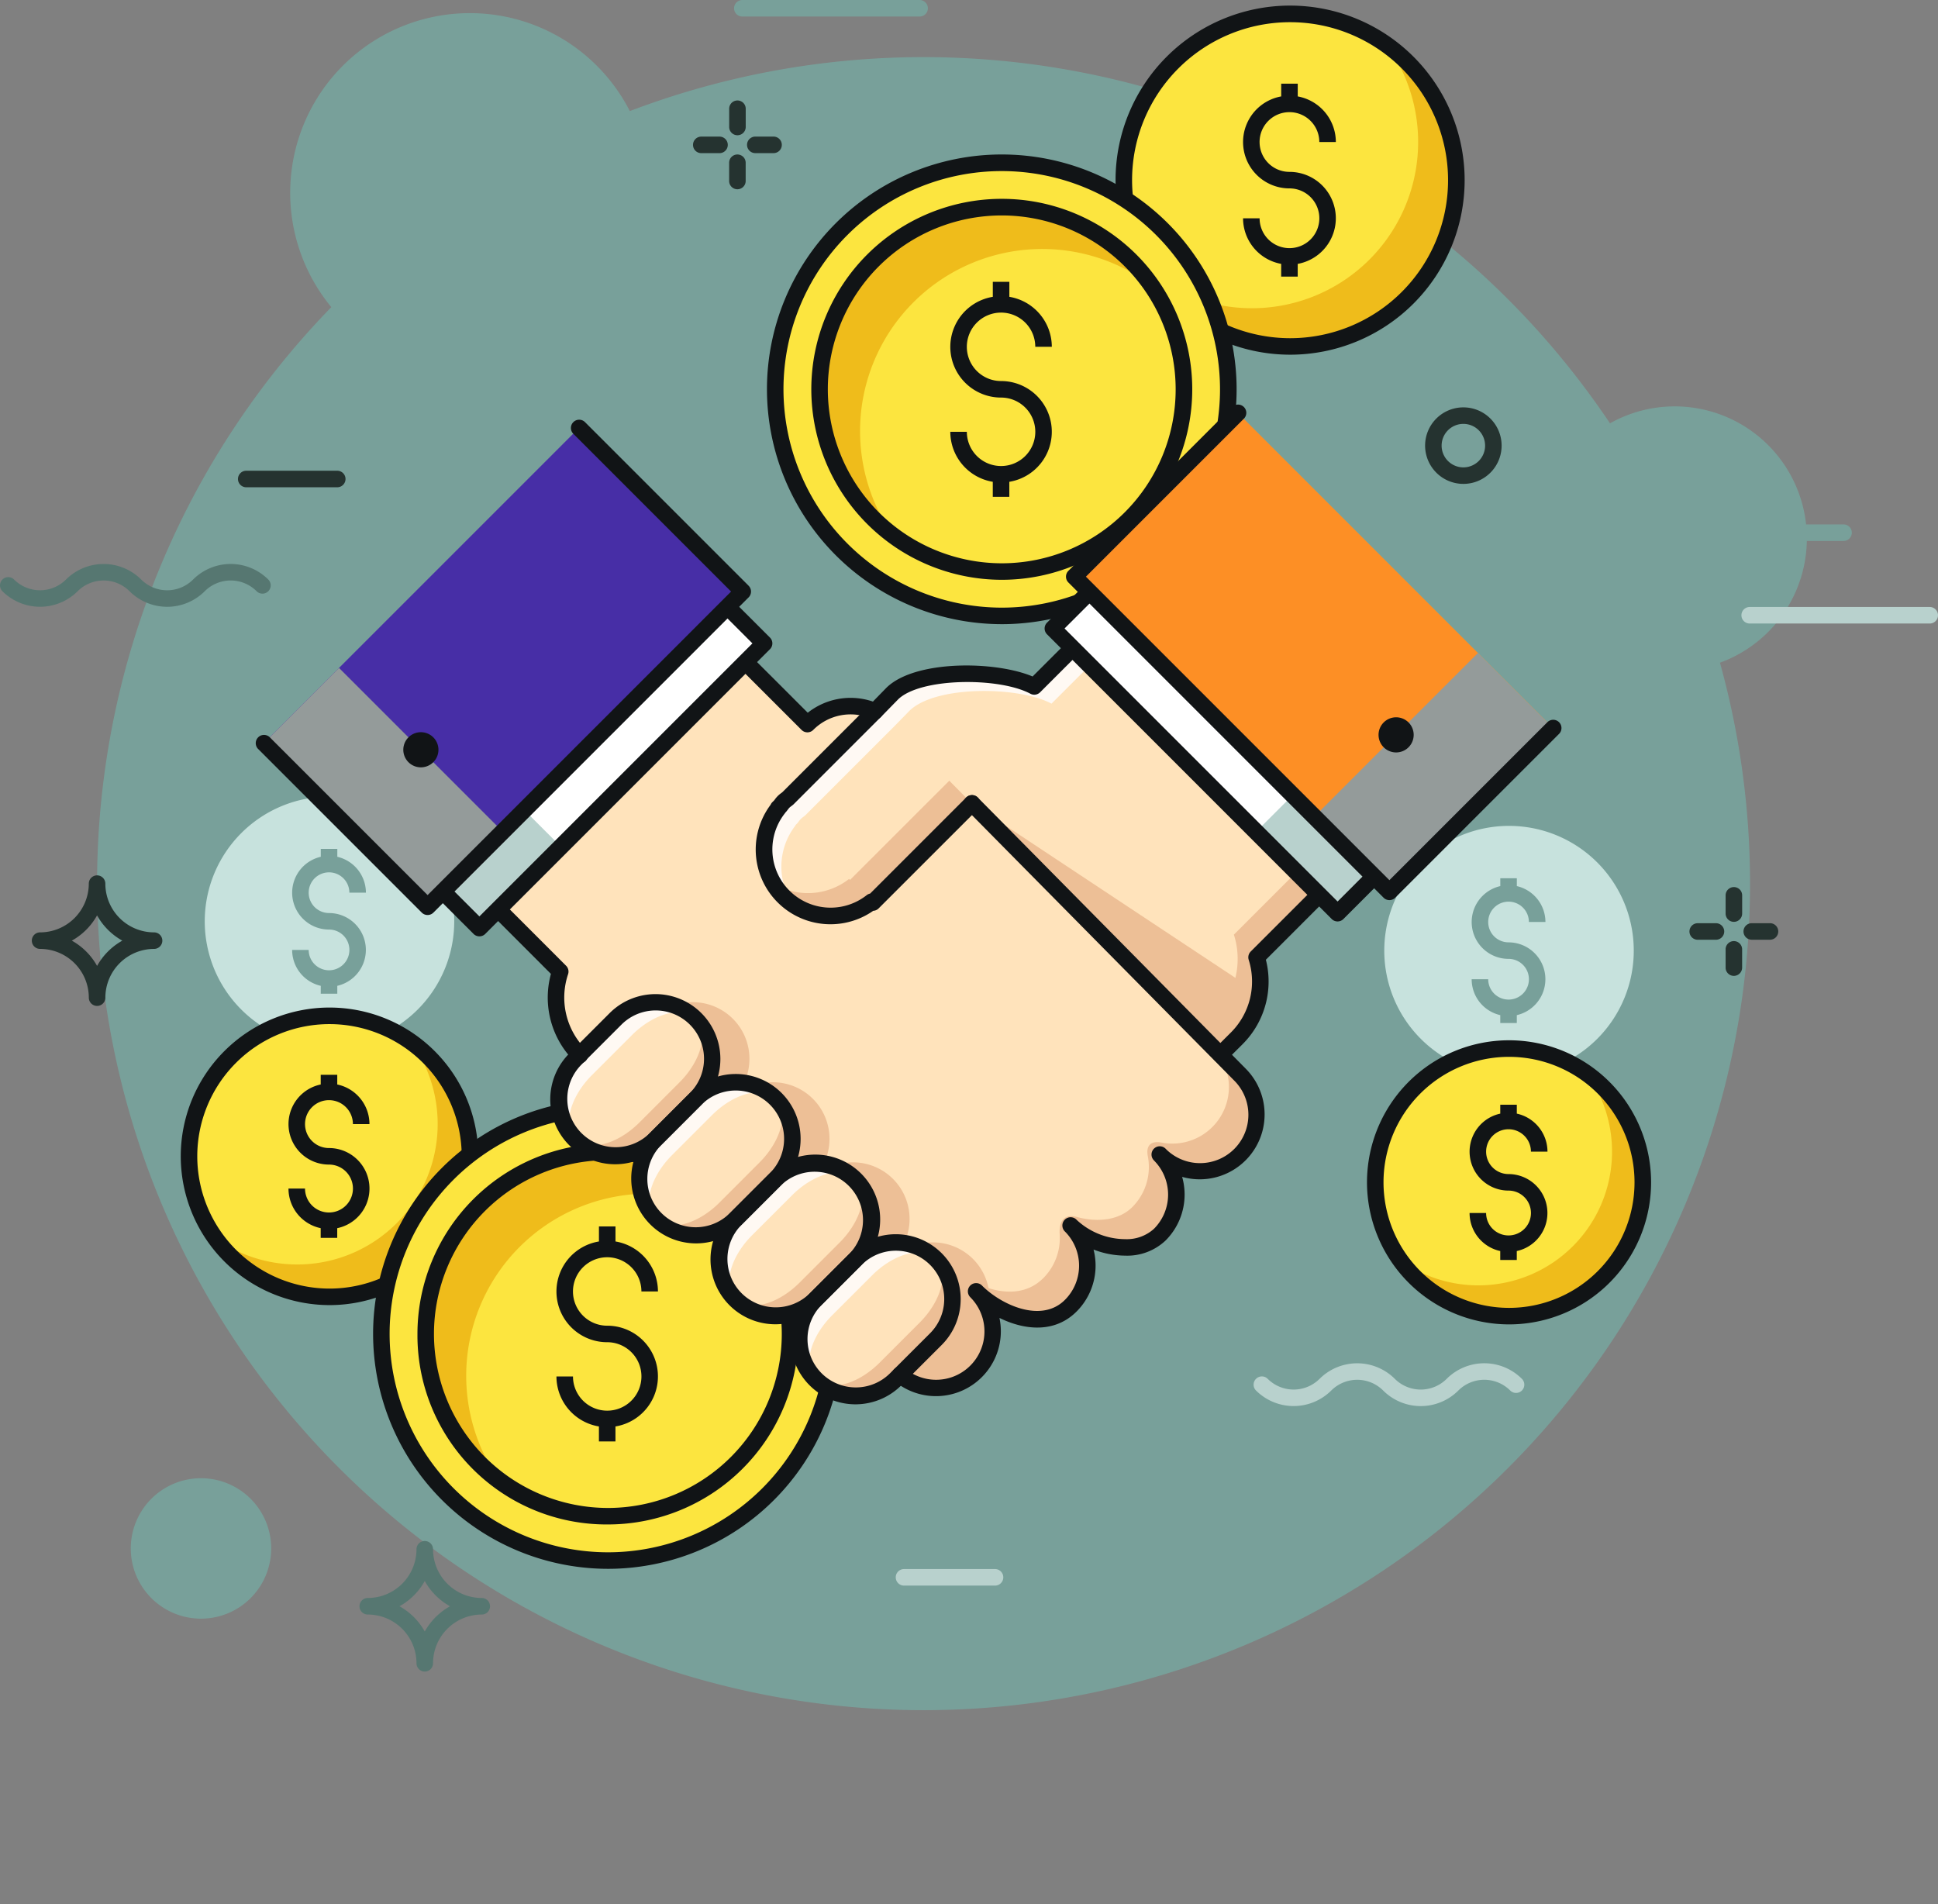 <svg id="Grupo_18709" data-name="Grupo 18709" xmlns="http://www.w3.org/2000/svg" xmlns:xlink="http://www.w3.org/1999/xlink" width="316.349" height="310.825" viewBox="0 0 316.349 310.825">
  <rect x="0" y="0" width="316.349" height="310.825" fill="#808080" stroke="none"/>
  <defs>
    <clipPath id="clip-path">
      <rect id="Rectángulo_4820" data-name="Rectángulo 4820" width="316.349" height="310.825" fill="none"/>
    </clipPath>
    <clipPath id="clip-path-3">
      <rect id="Rectángulo_4773" data-name="Rectángulo 4773" width="269.82" height="269.821" fill="none"/>
    </clipPath>
    <clipPath id="clip-path-4">
      <rect id="Rectángulo_4774" data-name="Rectángulo 4774" width="198.153" height="198.153" fill="none"/>
    </clipPath>
    <clipPath id="clip-path-5">
      <rect id="Rectángulo_4775" data-name="Rectángulo 4775" width="58.643" height="58.642" fill="none"/>
    </clipPath>
    <clipPath id="clip-path-6">
      <rect id="Rectángulo_4776" data-name="Rectángulo 4776" width="43.141" height="43.141" fill="none"/>
    </clipPath>
    <clipPath id="clip-path-7">
      <rect id="Rectángulo_4777" data-name="Rectángulo 4777" width="22.922" height="22.921" fill="none"/>
    </clipPath>
    <clipPath id="clip-path-9">
      <rect id="Rectángulo_4779" data-name="Rectángulo 4779" width="40.724" height="40.733" fill="none"/>
    </clipPath>
    <clipPath id="clip-path-10">
      <rect id="Rectángulo_4780" data-name="Rectángulo 4780" width="40.725" height="40.733" fill="none"/>
    </clipPath>
    <clipPath id="clip-path-14">
      <rect id="Rectángulo_4786" data-name="Rectángulo 4786" width="38.985" height="38.986" fill="none"/>
    </clipPath>
    <clipPath id="clip-path-15">
      <rect id="Rectángulo_4789" data-name="Rectángulo 4789" width="19.139" height="19.138" fill="none"/>
    </clipPath>
    <clipPath id="clip-path-17">
      <rect id="Rectángulo_4795" data-name="Rectángulo 4795" width="19.137" height="19.137" fill="none"/>
    </clipPath>
    <clipPath id="clip-path-19">
      <rect id="Rectángulo_4797" data-name="Rectángulo 4797" width="44.19" height="6.99" fill="none"/>
    </clipPath>
    <clipPath id="clip-path-20">
      <rect id="Rectángulo_4798" data-name="Rectángulo 4798" width="44.19" height="6.991" fill="none"/>
    </clipPath>
    <clipPath id="clip-path-21">
      <rect id="Rectángulo_4799" data-name="Rectángulo 4799" width="31.626" height="2.696" fill="none"/>
    </clipPath>
    <clipPath id="clip-path-22">
      <rect id="Rectángulo_4800" data-name="Rectángulo 4800" width="31.628" height="2.696" fill="none"/>
    </clipPath>
    <clipPath id="clip-path-24">
      <rect id="Rectángulo_4802" data-name="Rectángulo 4802" width="17.552" height="2.696" fill="none"/>
    </clipPath>
    <clipPath id="clip-path-26">
      <rect id="Rectángulo_4804" data-name="Rectángulo 4804" width="32.085" height="2.696" fill="none"/>
    </clipPath>
    <clipPath id="clip-path-27">
      <rect id="Rectángulo_4805" data-name="Rectángulo 4805" width="21.302" height="21.302" fill="none"/>
    </clipPath>
    <clipPath id="clip-path-29">
      <rect id="Rectángulo_4807" data-name="Rectángulo 4807" width="2.696" height="5.672" fill="none"/>
    </clipPath>
    <clipPath id="clip-path-30">
      <rect id="Rectángulo_4808" data-name="Rectángulo 4808" width="5.672" height="2.696" fill="none"/>
    </clipPath>
    <clipPath id="clip-path-37">
      <rect id="Rectángulo_4815" data-name="Rectángulo 4815" width="12.49" height="12.49" fill="none"/>
    </clipPath>
  </defs>
  <g id="Grupo_18708" data-name="Grupo 18708" clip-path="url(#clip-path)">
    <g id="Grupo_18617" data-name="Grupo 18617">
      <g id="Grupo_18616" data-name="Grupo 18616" clip-path="url(#clip-path)">
        <g id="Grupo_18603" data-name="Grupo 18603" transform="translate(15.847 9.323)" style="mix-blend-mode: screen;isolation: isolate">
          <g id="Grupo_18602" data-name="Grupo 18602">
            <g id="Grupo_18601" data-name="Grupo 18601" clip-path="url(#clip-path-3)">
              <path id="Trazado_34456" data-name="Trazado 34456" d="M23.513,148.743a134.91,134.91,0,1,1,134.91,134.91,134.91,134.91,0,0,1-134.91-134.91" transform="translate(-23.513 -13.833)" fill="#78a09a"/>
            </g>
          </g>
        </g>
        <g id="Grupo_18606" data-name="Grupo 18606" transform="translate(51.681 67.399)" style="mix-blend-mode: screen;isolation: isolate">
          <g id="Grupo_18605" data-name="Grupo 18605">
            <g id="Grupo_18604" data-name="Grupo 18604" clip-path="url(#clip-path-4)">
              <path id="Trazado_34457" data-name="Trazado 34457" d="M76.679,199.076a99.076,99.076,0,1,1,99.076,99.076,99.076,99.076,0,0,1-99.076-99.076" transform="translate(-76.679 -100)" fill="#78a09a"/>
            </g>
          </g>
        </g>
        <g id="Grupo_18609" data-name="Grupo 18609" transform="translate(47.371 2.145)" style="mix-blend-mode: screen;isolation: isolate">
          <g id="Grupo_18608" data-name="Grupo 18608">
            <g id="Grupo_18607" data-name="Grupo 18607" clip-path="url(#clip-path-5)">
              <path id="Trazado_34458" data-name="Trazado 34458" d="M70.285,32.5A29.322,29.322,0,1,1,99.606,61.824,29.321,29.321,0,0,1,70.285,32.5" transform="translate(-70.285 -3.182)" fill="#78a09a"/>
            </g>
          </g>
        </g>
        <g id="Grupo_18612" data-name="Grupo 18612" transform="translate(251.805 66.333)" style="mix-blend-mode: screen;isolation: isolate">
          <g id="Grupo_18611" data-name="Grupo 18611">
            <g id="Grupo_18610" data-name="Grupo 18610" clip-path="url(#clip-path-6)">
              <path id="Trazado_34459" data-name="Trazado 34459" d="M373.6,119.988a21.57,21.57,0,1,1,21.57,21.57,21.57,21.57,0,0,1-21.57-21.57" transform="translate(-373.604 -98.418)" fill="#78a09a"/>
            </g>
          </g>
        </g>
        <g id="Grupo_18615" data-name="Grupo 18615" transform="translate(21.348 241.285)" style="mix-blend-mode: screen;isolation: isolate">
          <g id="Grupo_18614" data-name="Grupo 18614">
            <g id="Grupo_18613" data-name="Grupo 18613" clip-path="url(#clip-path-7)">
              <path id="Trazado_34460" data-name="Trazado 34460" d="M31.675,369.456a11.461,11.461,0,1,1,11.461,11.461,11.461,11.461,0,0,1-11.461-11.461" transform="translate(-31.675 -357.996)" fill="#78a09a"/>
            </g>
          </g>
        </g>
      </g>
    </g>
    <g id="Grupo_18625" data-name="Grupo 18625">
      <g id="Grupo_18624" data-name="Grupo 18624" clip-path="url(#clip-path)">
        <g id="Grupo_18620" data-name="Grupo 18620" transform="translate(225.961 134.798)" style="mix-blend-mode: multiply;isolation: isolate">
          <g id="Grupo_18619" data-name="Grupo 18619">
            <g id="Grupo_18618" data-name="Grupo 18618" clip-path="url(#clip-path-9)">
              <path id="Trazado_34461" data-name="Trazado 34461" d="M335.26,220.365a20.363,20.363,0,1,1,20.366,20.368,20.363,20.363,0,0,1-20.366-20.368" transform="translate(-335.26 -200)" fill="#c7e2dd"/>
              <path id="Trazado_34462" data-name="Trazado 34462" d="M362.45,223.153a3.321,3.321,0,1,1,3.32-3.322h2.7a6.022,6.022,0,0,0-4.668-5.858v-1.286h-2.7v1.285a6.015,6.015,0,0,0,1.348,11.878,3.323,3.323,0,1,1-3.322,3.325h-2.7a6.006,6.006,0,0,0,4.67,5.859v1.285h2.7v-1.286a6.016,6.016,0,0,0-1.348-11.878" transform="translate(-342.162 -204.136)" fill="#78a09a"/>
            </g>
          </g>
        </g>
        <g id="Grupo_18623" data-name="Grupo 18623" transform="translate(33.422 130.014)" style="mix-blend-mode: multiply;isolation: isolate">
          <g id="Grupo_18622" data-name="Grupo 18622">
            <g id="Grupo_18621" data-name="Grupo 18621" clip-path="url(#clip-path-10)">
              <path id="Trazado_34463" data-name="Trazado 34463" d="M49.588,213.268a20.363,20.363,0,1,1,20.366,20.368,20.363,20.363,0,0,1-20.366-20.368" transform="translate(-49.588 -192.903)" fill="#c7e2dd"/>
              <path id="Trazado_34464" data-name="Trazado 34464" d="M76.779,216.056a3.321,3.321,0,1,1,3.32-3.322h2.7a6.023,6.023,0,0,0-4.668-5.858V205.59h-2.7v1.285a6.015,6.015,0,0,0,1.348,11.878,3.323,3.323,0,1,1-3.322,3.325h-2.7a6.006,6.006,0,0,0,4.67,5.859v1.285h2.7v-1.286a6.016,6.016,0,0,0-1.348-11.878" transform="translate(-56.491 -197.039)" fill="#78a09a"/>
            </g>
          </g>
        </g>
      </g>
    </g>
    <g id="Grupo_18627" data-name="Grupo 18627">
      <g id="Grupo_18626" data-name="Grupo 18626" clip-path="url(#clip-path)">
        <path id="Trazado_34465" data-name="Trazado 34465" d="M45.776,268.94a22.932,22.932,0,1,1,22.935,22.938A22.932,22.932,0,0,1,45.776,268.94" transform="translate(-14.924 -80.201)" fill="#fce53f"/>
        <path id="Trazado_34466" data-name="Trazado 34466" d="M84.148,252.38a22.927,22.927,0,0,1-31.987,32,22.929,22.929,0,1,0,31.987-32" transform="translate(-17.005 -82.279)" fill="#efbc1b"/>
        <path id="Trazado_34467" data-name="Trazado 34467" d="M46.472,268.289a21.584,21.584,0,1,1,21.587,21.589,21.612,21.612,0,0,1-21.587-21.589m21.587,24.285a24.284,24.284,0,1,0-24.283-24.285,24.308,24.308,0,0,0,24.283,24.285" transform="translate(-14.271 -79.548)" fill="#111416"/>
        <path id="Trazado_34468" data-name="Trazado 34468" d="M76.48,272.25a3.909,3.909,0,1,1,3.909-3.91h2.7a6.608,6.608,0,0,0-5.257-6.466v-1.581h-2.7v1.581a6.606,6.606,0,0,0,1.348,13.073,3.911,3.911,0,1,1-3.91,3.915h-2.7a6.616,6.616,0,0,0,5.258,6.466v1.579h2.7v-1.579A6.608,6.608,0,0,0,76.48,272.25" transform="translate(-22.78 -84.859)" fill="#111416"/>
        <path id="Trazado_34469" data-name="Trazado 34469" d="M272.18,30.5a27.137,27.137,0,1,1,27.142,27.145A27.139,27.139,0,0,1,272.18,30.5" transform="translate(-88.734 -1.094)" fill="#fce53f"/>
        <path id="Trazado_34470" data-name="Trazado 34470" d="M317.59,10.9a27.132,27.132,0,0,1-37.855,37.874A27.135,27.135,0,1,0,317.59,10.9" transform="translate(-91.197 -3.553)" fill="#efbc1b"/>
        <path id="Trazado_34471" data-name="Trazado 34471" d="M272.875,29.844a25.79,25.79,0,1,1,25.794,25.8,25.823,25.823,0,0,1-25.794-25.8m25.794,28.493a28.491,28.491,0,1,0-28.49-28.493,28.52,28.52,0,0,0,28.49,28.493" transform="translate(-88.081 -0.442)" fill="#111416"/>
        <path id="Trazado_34472" data-name="Trazado 34472" d="M308.635,34.661a4.875,4.875,0,1,1,4.873-4.875h2.7a7.577,7.577,0,0,0-6.221-7.443v-2.08h-2.7v2.08a7.567,7.567,0,0,0,1.348,15.014,4.876,4.876,0,1,1-4.874,4.879h-2.7a7.577,7.577,0,0,0,6.222,7.442v2.079h2.7V49.678a7.569,7.569,0,0,0-1.348-15.017" transform="translate(-98.151 -6.606)" fill="#111416"/>
        <path id="Trazado_34473" data-name="Trazado 34473" d="M333.076,275.773a21.835,21.835,0,1,1,21.837,21.84,21.835,21.835,0,0,1-21.837-21.84" transform="translate(-108.587 -82.786)" fill="#fce53f"/>
        <path id="Trazado_34474" data-name="Trazado 34474" d="M369.612,260.005a21.83,21.83,0,0,1-30.456,30.472,21.832,21.832,0,1,0,30.456-30.472" transform="translate(-110.569 -84.765)" fill="#efbc1b"/>
        <path id="Trazado_34475" data-name="Trazado 34475" d="M333.772,275.12a20.487,20.487,0,1,1,20.489,20.492,20.512,20.512,0,0,1-20.489-20.492m20.489,23.188a23.187,23.187,0,1,0-23.185-23.188,23.21,23.21,0,0,0,23.185,23.188" transform="translate(-107.935 -82.134)" fill="#111416"/>
        <path id="Trazado_34476" data-name="Trazado 34476" d="M362.279,278.859a3.658,3.658,0,1,1,3.658-3.659h2.7a6.363,6.363,0,0,0-5.006-6.207v-1.454h-2.7v1.454a6.353,6.353,0,0,0,1.348,12.562,3.66,3.66,0,1,1-3.659,3.662h-2.7a6.364,6.364,0,0,0,5.007,6.207v1.454h2.7v-1.454a6.355,6.355,0,0,0-1.348-12.564" transform="translate(-116.035 -87.221)" fill="#111416"/>
      </g>
    </g>
    <g id="Grupo_18629" data-name="Grupo 18629">
      <g id="Grupo_18628" data-name="Grupo 18628" clip-path="url(#clip-path)">
        <path id="Trazado_34477" data-name="Trazado 34477" d="M92.362,305.168a36.977,36.977,0,1,1,36.983,36.987,36.978,36.978,0,0,1-36.983-36.987" transform="translate(-30.111 -87.432)" fill="#fce53f"/>
        <path id="Trazado_34478" data-name="Trazado 34478" d="M115.19,332.839a29.731,29.731,0,0,1,41.48-41.5,29.734,29.734,0,1,0-41.48,41.5" transform="translate(-33.506 -90.932)" fill="#efbc1b"/>
        <path id="Trazado_34479" data-name="Trazado 34479" d="M93.057,304.516a35.629,35.629,0,1,1,35.635,35.639,35.675,35.675,0,0,1-35.635-35.639m35.635,38.335a38.332,38.332,0,1,0-38.331-38.335,38.371,38.371,0,0,0,38.331,38.335" transform="translate(-29.459 -86.78)" fill="#111416"/>
        <path id="Trazado_34480" data-name="Trazado 34480" d="M103.8,308.019a28.387,28.387,0,1,1,28.394,28.4,28.426,28.426,0,0,1-28.394-28.4m28.394,31.092a31.091,31.091,0,1,0-31.09-31.092,30.865,30.865,0,0,0,31.09,31.092" transform="translate(-32.961 -90.282)" fill="#111416"/>
        <path id="Trazado_34481" data-name="Trazado 34481" d="M143.055,313.222a5.586,5.586,0,1,1,5.584-5.587h2.7a8.286,8.286,0,0,0-6.932-8.161v-2.45h-2.7v2.45a8.276,8.276,0,0,0,1.348,16.443,5.587,5.587,0,1,1-5.586,5.59h-2.7a8.286,8.286,0,0,0,6.934,8.16v2.449h2.7v-2.449a8.278,8.278,0,0,0-1.348-16.446" transform="translate(-43.938 -96.834)" fill="#111416"/>
        <path id="Trazado_34482" data-name="Trazado 34482" d="M187.751,76.392a36.977,36.977,0,1,1,36.982,36.987,36.978,36.978,0,0,1-36.982-36.987" transform="translate(-61.209 -12.848)" fill="#fce53f"/>
        <path id="Trazado_34483" data-name="Trazado 34483" d="M210.579,104.064a29.731,29.731,0,0,1,41.48-41.5,29.734,29.734,0,1,0-41.48,41.5" transform="translate(-64.604 -16.349)" fill="#efbc1b"/>
        <path id="Trazado_34484" data-name="Trazado 34484" d="M188.447,75.74a35.629,35.629,0,1,1,35.634,35.639A35.674,35.674,0,0,1,188.447,75.74m35.634,38.335a38.332,38.332,0,1,0-38.33-38.335,38.37,38.37,0,0,0,38.33,38.335" transform="translate(-60.557 -12.196)" fill="#111416"/>
        <path id="Trazado_34485" data-name="Trazado 34485" d="M199.189,79.243a28.389,28.389,0,1,1,28.394,28.4,28.426,28.426,0,0,1-28.394-28.4m28.394,31.093a31.091,31.091,0,1,0-31.09-31.093,31.122,31.122,0,0,0,31.09,31.093" transform="translate(-64.059 -15.699)" fill="#111416"/>
        <path id="Trazado_34486" data-name="Trazado 34486" d="M238.444,84.446a5.586,5.586,0,1,1,5.584-5.587h2.7a8.286,8.286,0,0,0-6.932-8.161v-2.45h-2.7V70.7a8.276,8.276,0,0,0,1.348,16.443,5.587,5.587,0,1,1-5.586,5.59h-2.7a8.286,8.286,0,0,0,6.934,8.16v2.449h2.7v-2.449a8.278,8.278,0,0,0-1.348-16.446" transform="translate(-75.035 -22.25)" fill="#111416"/>
      </g>
    </g>
    <g id="Grupo_18643" data-name="Grupo 18643">
      <g id="Grupo_18642" data-name="Grupo 18642" clip-path="url(#clip-path)">
        <path id="Trazado_34487" data-name="Trazado 34487" d="M241.719,227.654l-56.485-57.192a9.977,9.977,0,0,0-14.106,0L161,160.337,120.635,200.71s7.105,7.111,10.148,10.15a13.275,13.275,0,0,0,3.024,13.468l51.8,51.8a9.241,9.241,0,0,0,13.069-13.069c3.609,3.609,10.952,6.826,15.436,2.345a9.244,9.244,0,0,0,.007-13.077c3.609,3.609,10.929,5.077,14.531,1.473a9.242,9.242,0,0,0,0-13.074,9.242,9.242,0,0,0,13.072-13.069" transform="translate(-39.328 -52.272)" fill="#ffe3bb"/>
        <path id="Trazado_34488" data-name="Trazado 34488" d="M128.329,211.039h0l-1.44-1.44,1.44,1.441m115.429,21.286-56.485-57.192c-.166-.166-.342-.315-.517-.468l52.509,53.167a9.243,9.243,0,0,1-8.282,15.61c-1.755-.336-2.591.48-2.252,2.228a9.241,9.241,0,0,1-2.541,8.306c-2.188,2.189-5.748,2.507-9.014,1.611-2.111-.58-2.974.677-2.831,2.832a9.235,9.235,0,0,1-2.693,7.161c-2.713,2.711-6.474,2.6-9.821,1.3-2.183-.853-3.127-.011-2.943,2.075a9.244,9.244,0,0,1-10.9,9.9c-1.773-.328-.348,1.943-.348,1.943a9.241,9.241,0,0,0,13.069-13.069c3.609,3.609,10.952,6.826,15.436,2.345A9.244,9.244,0,0,0,216.152,257c3.609,3.609,10.929,5.077,14.531,1.473a9.242,9.242,0,0,0,0-13.074,9.242,9.242,0,0,0,13.072-13.069" transform="translate(-41.367 -56.943)" fill="#edbf96"/>
        <path id="Trazado_34489" data-name="Trazado 34489" d="M193.218,284.624a9.241,9.241,0,0,0-13.071-13.068l-3.519,3.52,3.518-3.522a9.241,9.241,0,1,0-13.069-13.069h0a9.241,9.241,0,0,0-13.069-13.069l-6.534,6.534a9.217,9.217,0,0,0-1.931,2.847L157.7,266.954a9.2,9.2,0,0,0,2.825-1.91,9.205,9.205,0,0,0-1.909,2.826l12.153,12.154A9.214,9.214,0,0,0,173.6,278.1a9.228,9.228,0,0,0-1.921,2.837l12.154,12.154a9.212,9.212,0,0,0,2.823-1.908,9.227,9.227,0,0,0-1.908,2.824l8.971,8.971a9.183,9.183,0,0,0,4.514,2.475,9.3,9.3,0,0,0,1.513-1.221l6.535-6.539a9.2,9.2,0,0,0,2.531-4.74,9.213,9.213,0,0,0-2.025-3.044,15.83,15.83,0,0,0,2.176,1.8,9.233,9.233,0,0,0-15.748-7.085" transform="translate(-47.449 -79.126)" fill="#edbf96"/>
        <path id="Trazado_34490" data-name="Trazado 34490" d="M275.671,197.226l-40.25-40.251-6.247,6.245c-5.36-2.864-19.011-3.007-23.222,1.2l-2.3,2.354v0L188.944,181.49c-.23.191-.478.349-.7.564s-.375.468-.566.7l-.316.313.031.031a10.857,10.857,0,0,0,15.247,15.248l.16.158,16.2-16.2,40.538,41.023,2.665-2.658a13.045,13.045,0,0,0,3.255-13.236l10.211-10.21" transform="translate(-60.338 -51.176)" fill="#ffe3bb"/>
        <path id="Trazado_34491" data-name="Trazado 34491" d="M238.23,159.785l-2.809-2.809-6.247,6.245c-5.36-2.864-19.011-3.007-23.222,1.2l-2.3,2.354v0l-14.708,14.711c-.229.191-.478.349-.7.564s-.375.468-.566.7l-.316.313.031.031a10.853,10.853,0,0,0,2.385,15.672,10.91,10.91,0,0,1,.423-12.864l-.031-.03.316-.313c.191-.23.35-.481.566-.7s.466-.374.7-.565l14.708-14.711v0l2.3-2.354c4.212-4.209,17.862-4.067,23.222-1.2l6.247-6.244m-16.419,25.332-.017.017,37.746,38.2.017-.016Z" transform="translate(-60.338 -51.176)" fill="#fff9f3"/>
        <path id="Trazado_34492" data-name="Trazado 34492" d="M199.846,194.8l-.159-.158a10.908,10.908,0,0,1-12.309.769,10.817,10.817,0,0,0,16.016,2.938l.159.158,16.176-16.172-3.685-3.73Zm36.325-37.821,36.543,36.544L262.5,203.73a13.042,13.042,0,0,1-3.255,13.236L256.6,219.6l3.685,3.729,2.664-2.658a13.042,13.042,0,0,0,3.255-13.236l10.212-10.211Z" transform="translate(-61.087 -51.176)" fill="#edbf96"/>
        <path id="Trazado_34493" data-name="Trazado 34493" d="M279.7,231.685a12.742,12.742,0,0,0,2.62-6.05l-46.913-31.073,40.538,41.023,3.544-3.685c.008-.009.086-.088.21-.214" transform="translate(-76.747 -63.429)" fill="#edbf96"/>
        <path id="Trazado_34494" data-name="Trazado 34494" d="M151.168,265.025l6.534-6.538a9.241,9.241,0,0,0-13.069-13.069l-6.534,6.535a9.242,9.242,0,0,0,13.069,13.073" transform="translate(-44.14 -79.126)" fill="#ffe3bb"/>
        <path id="Trazado_34495" data-name="Trazado 34495" d="M140.762,254.614l6.534-6.534c3.609-3.609,8.268-4.8,10.406-2.664a9.241,9.241,0,0,0-13.069,0l-6.534,6.534a9.246,9.246,0,0,0,0,13.072c-2.138-2.138-.946-6.8,2.664-10.409" transform="translate(-44.139 -79.126)" fill="#fff9f3"/>
        <path id="Trazado_34496" data-name="Trazado 34496" d="M159.013,246.728c2.137,2.14.944,6.8-2.665,10.4l-6.535,6.538c-3.61,3.607-8.271,4.8-10.406,2.663h0a9.245,9.245,0,0,0,13.069,0l6.534-6.539a9.239,9.239,0,0,0,0-13.068" transform="translate(-45.448 -80.436)" fill="#edbf96"/>
        <path id="Trazado_34497" data-name="Trazado 34497" d="M170.559,284.414l6.534-6.539a9.241,9.241,0,1,0-13.069-13.069l-6.534,6.535a9.243,9.243,0,0,0,13.069,13.073" transform="translate(-50.461 -85.447)" fill="#ffe3bb"/>
        <path id="Trazado_34498" data-name="Trazado 34498" d="M160.154,274l6.534-6.534c3.609-3.609,8.268-4.8,10.406-2.664a9.241,9.241,0,0,0-13.069,0l-6.534,6.534a9.245,9.245,0,0,0,0,13.072c-2.138-2.138-.946-6.8,2.664-10.409" transform="translate(-50.461 -85.448)" fill="#fff9f3"/>
        <path id="Trazado_34499" data-name="Trazado 34499" d="M178.4,266.117c2.137,2.14.944,6.8-2.665,10.4L169.2,283.06c-3.61,3.607-8.271,4.8-10.406,2.663h0a9.245,9.245,0,0,0,13.069,0l6.534-6.539a9.239,9.239,0,0,0,0-13.068" transform="translate(-51.77 -86.757)" fill="#edbf96"/>
        <path id="Trazado_34500" data-name="Trazado 34500" d="M189.95,303.808l6.534-6.539A9.241,9.241,0,1,0,183.416,284.2l-6.534,6.535a9.243,9.243,0,0,0,13.069,13.073" transform="translate(-56.783 -91.77)" fill="#ffe3bb"/>
        <path id="Trazado_34501" data-name="Trazado 34501" d="M179.545,293.4l6.534-6.534c3.609-3.609,8.268-4.8,10.406-2.664a9.241,9.241,0,0,0-13.069,0l-6.534,6.534a9.245,9.245,0,0,0,0,13.072c-2.138-2.138-.946-6.8,2.664-10.409" transform="translate(-56.783 -91.77)" fill="#fff9f3"/>
        <path id="Trazado_34502" data-name="Trazado 34502" d="M197.8,285.511c2.137,2.14.944,6.8-2.665,10.4l-6.535,6.538c-3.61,3.607-8.271,4.8-10.406,2.663h0a9.245,9.245,0,0,0,13.069,0l6.534-6.539a9.239,9.239,0,0,0,0-13.068" transform="translate(-58.092 -93.08)" fill="#edbf96"/>
        <path id="Trazado_34503" data-name="Trazado 34503" d="M209.34,323.2l6.534-6.539a9.241,9.241,0,0,0-13.069-13.069l-6.534,6.535A9.243,9.243,0,0,0,209.34,323.2" transform="translate(-63.104 -98.091)" fill="#ffe3bb"/>
        <path id="Trazado_34504" data-name="Trazado 34504" d="M198.935,312.788l6.534-6.534c3.609-3.609,8.267-4.8,10.405-2.664a9.24,9.24,0,0,0-13.069,0l-6.534,6.534a9.245,9.245,0,0,0,0,13.072c-2.138-2.138-.946-6.8,2.664-10.409" transform="translate(-63.104 -98.092)" fill="#fff9f3"/>
        <path id="Trazado_34505" data-name="Trazado 34505" d="M217.185,304.9c2.138,2.14.944,6.8-2.664,10.4l-6.536,6.538c-3.609,3.607-8.271,4.8-10.405,2.663h0a9.244,9.244,0,0,0,13.068,0l6.534-6.539a9.237,9.237,0,0,0,0-13.068" transform="translate(-64.413 -99.402)" fill="#edbf96"/>
        <path id="Trazado_34506" data-name="Trazado 34506" d="M216.454,288.245A10.59,10.59,0,0,0,230.7,272.607a1.348,1.348,0,0,0-1.906,1.907c4.086,4.086,12.17,7.515,17.342,2.345a10.59,10.59,0,0,0,.007-14.983,1.348,1.348,0,1,0-1.906,1.906,14.522,14.522,0,0,0,9.823,3.946,9.1,9.1,0,0,0,6.615-2.473,10.594,10.594,0,0,0,0-14.981,1.348,1.348,0,0,0-1.906,1.907,10.59,10.59,0,0,0,14.978-14.975l-43.721-44.244a1.348,1.348,0,0,0-1.918,1.9l43.726,44.25a7.894,7.894,0,1,1-11.159,11.168,1.348,1.348,0,0,1-1.906,1.907,7.9,7.9,0,0,1,0,11.168,6.6,6.6,0,0,1-4.708,1.683,11.7,11.7,0,0,1-7.916-3.156,1.348,1.348,0,1,0-1.906,1.906,7.894,7.894,0,0,1-.007,11.17c-3.815,3.813-10.329.855-13.53-2.345a1.348,1.348,0,0,1-1.906,1.907,7.893,7.893,0,0,1-10.619,11.657,1.348,1.348,0,0,0-1.724,2.073" transform="translate(-70.408 -62.777)" fill="#111416"/>
        <path id="Trazado_34507" data-name="Trazado 34507" d="M182.044,166.477a11.269,11.269,0,0,0-12.521,2.379,1.348,1.348,0,0,1,1.906,0L161.3,158.732a1.347,1.347,0,0,0-1.906,0L119.03,199.1a1.348,1.348,0,0,0,0,1.906l10.15,10.15a1.35,1.35,0,0,1-.332-1.363,14.641,14.641,0,0,0,3.355,14.83l.127.128a1.348,1.348,0,1,0,1.9-1.909l-.126-.127a11.952,11.952,0,0,1-2.691-12.1,1.349,1.349,0,0,0-.332-1.362L120.936,199.1a1.347,1.347,0,0,1,0,1.906L161.3,160.638a1.347,1.347,0,0,1-1.906,0l10.125,10.124a1.347,1.347,0,0,0,1.906,0,8.587,8.587,0,0,1,9.542-1.813,1.348,1.348,0,1,0,1.074-2.473" transform="translate(-38.676 -51.62)" fill="#111416"/>
        <path id="Trazado_34508" data-name="Trazado 34508" d="M209.647,323.5l6.537-6.534a10.59,10.59,0,0,0-14.977-14.976l-6.537,6.535A10.59,10.59,0,1,0,209.647,323.5M196.575,321.6a7.906,7.906,0,0,1,0-11.163l6.536-6.534a7.894,7.894,0,1,1,11.165,11.163l-6.537,6.534a7.907,7.907,0,0,1-11.165,0" transform="translate(-62.456 -97.444)" fill="#111416"/>
        <path id="Trazado_34509" data-name="Trazado 34509" d="M190.253,304.111l6.536-6.534A10.591,10.591,0,0,0,181.812,282.6l-6.535,6.536a10.59,10.59,0,1,0,14.975,14.977M177.183,302.2a7.905,7.905,0,0,1,0-11.165l6.534-6.535a7.9,7.9,0,0,1,11.165,11.166l-6.537,6.534a7.893,7.893,0,0,1-11.163,0" transform="translate(-56.133 -91.121)" fill="#111416"/>
        <path id="Trazado_34510" data-name="Trazado 34510" d="M170.86,284.715l6.534-6.535A10.59,10.59,0,0,0,162.419,263.2l-6.536,6.54a10.589,10.589,0,0,0,14.976,14.973m-13.07-1.907a7.891,7.891,0,0,1,0-11.161l6.535-6.539a7.894,7.894,0,1,1,11.163,11.165l-6.534,6.535a7.9,7.9,0,0,1-11.163,0" transform="translate(-49.809 -84.796)" fill="#111416"/>
        <path id="Trazado_34511" data-name="Trazado 34511" d="M151.473,265.328l6.534-6.539a10.589,10.589,0,0,0-14.975-14.975l-6.534,6.535a10.591,10.591,0,1,0,14.975,14.979M138.4,263.421a7.909,7.909,0,0,1,0-11.168l6.534-6.534A7.893,7.893,0,1,1,156.1,256.882l-6.534,6.539a7.9,7.9,0,0,1-11.163,0" transform="translate(-43.49 -78.476)" fill="#111416"/>
        <path id="Trazado_34512" data-name="Trazado 34512" d="M259.844,223.634l2.664-2.658a14.447,14.447,0,0,0,3.588-14.6,1.345,1.345,0,0,1-.332,1.361l10.212-10.21a1.348,1.348,0,0,0,0-1.907l-40.25-40.251a1.348,1.348,0,0,0-1.906,0l-6.247,6.245a1.348,1.348,0,0,1,1.589-.236c-5.593-2.988-19.964-3.406-24.81,1.438l-2.31,2.365a1.349,1.349,0,0,0-.384.942,1.342,1.342,0,0,1,.395-.95l-14.708,14.711a1.178,1.178,0,0,1,.091-.083c-.061.05-.133.105-.211.164a4.305,4.305,0,0,0-1.06,1.06c-.059.078-.114.15-.164.212a1.178,1.178,0,0,1,.087-.1l-.316.313a1.347,1.347,0,0,0,0,1.915,1.305,1.305,0,0,1-.084-1.756,12.2,12.2,0,0,0,17.138,17.14,1.348,1.348,0,0,1-1.777-.1l.159.158a1.349,1.349,0,0,0,1.9-.005l16.2-16.195A1.348,1.348,0,0,0,217.4,180.7l-16.2,16.2a1.349,1.349,0,0,1,1.9-.005l-.16-.158a1.347,1.347,0,0,0-1.777-.1,9.51,9.51,0,0,1-13.355-13.357,1.348,1.348,0,0,0-.115-1.787,1.3,1.3,0,0,1,.384.942,1.326,1.326,0,0,1-.414.942l.315-.313a1.052,1.052,0,0,0,.087-.1c.091-.109.172-.216.243-.31a3.15,3.15,0,0,1,.244-.3,3.456,3.456,0,0,1,.291-.235c.094-.071.2-.152.31-.243q.047-.039.091-.083l14.708-14.711a1.348,1.348,0,0,0,.394-.953,1.34,1.34,0,0,1-.384.939l2.3-2.354c3.594-3.591,16.506-3.69,21.623-.955a1.347,1.347,0,0,0,1.588-.236l6.247-6.245a1.347,1.347,0,0,1-1.906,0l40.25,40.252a1.348,1.348,0,0,1,0-1.907l-10.212,10.211a1.345,1.345,0,0,0-.331,1.36,11.756,11.756,0,0,1-2.924,11.876l-2.662,2.656a1.348,1.348,0,0,0,1.9,1.909" transform="translate(-59.689 -50.524)" fill="#111416"/>
        <rect id="Rectángulo_4784" data-name="Rectángulo 4784" width="72.757" height="37.788" transform="translate(43.077 121.286) rotate(-45)" fill="#472ea6"/>
        <g id="Grupo_18632" data-name="Grupo 18632" transform="translate(43.077 109.02)" style="mix-blend-mode: multiply;isolation: isolate">
          <g id="Grupo_18631" data-name="Grupo 18631">
            <g id="Grupo_18630" data-name="Grupo 18630" clip-path="url(#clip-path-14)">
              <rect id="Rectángulo_4785" data-name="Rectángulo 4785" width="17.347" height="37.788" transform="matrix(0.707, -0.707, 0.707, 0.707, 0, 12.266)" fill="#949b9a"/>
            </g>
          </g>
        </g>
        <rect id="Rectángulo_4787" data-name="Rectángulo 4787" width="65.721" height="8.26" transform="matrix(0.707, -0.707, 0.707, 0.707, 72.417, 145.649)" fill="#fff"/>
        <g id="Grupo_18635" data-name="Grupo 18635" transform="translate(72.415 132.35)" style="mix-blend-mode: multiply;isolation: isolate">
          <g id="Grupo_18634" data-name="Grupo 18634">
            <g id="Grupo_18633" data-name="Grupo 18633" clip-path="url(#clip-path-15)">
              <rect id="Rectángulo_4788" data-name="Rectángulo 4788" width="18.806" height="8.259" transform="translate(0 13.298) rotate(-45)" fill="#b8d1cd"/>
            </g>
          </g>
        </g>
        <path id="Trazado_34513" data-name="Trazado 34513" d="M62.308,155.368l26.72,26.72a1.349,1.349,0,0,0,1.906,0l51.446-51.448a1.348,1.348,0,0,0,0-1.907l-26.72-26.72a1.348,1.348,0,0,0-1.906,1.906l26.72,26.72a1.349,1.349,0,0,1,0-1.907L89.028,180.181a1.347,1.347,0,0,1,1.906,0l-26.72-26.72a1.348,1.348,0,0,0-1.906,1.906" transform="translate(-20.184 -33.129)" fill="#111416"/>
        <path id="Trazado_34514" data-name="Trazado 34514" d="M105.838,193.921l5.841,5.84a1.348,1.348,0,0,0,1.906,0l46.472-46.471a1.347,1.347,0,0,0,0-1.906l-5.841-5.84a1.348,1.348,0,1,0-1.906,1.906l5.841,5.84a1.347,1.347,0,0,1,0-1.906l-46.472,46.472a1.348,1.348,0,0,1,1.906,0l-5.841-5.84a1.348,1.348,0,0,0-1.906,1.906" transform="translate(-34.376 -47.32)" fill="#111416"/>
        <path id="Trazado_34515" data-name="Trazado 34515" d="M98.519,178.162a2.868,2.868,0,1,0,4.055,0,2.867,2.867,0,0,0-4.055,0" transform="translate(-31.845 -57.809)" fill="#111416"/>
        <rect id="Rectángulo_4790" data-name="Rectángulo 4790" width="37.788" height="72.757" transform="translate(175.352 94.126) rotate(-45)" fill="#fd8f25"/>
        <g id="Grupo_18638" data-name="Grupo 18638" transform="translate(214.534 106.587)" style="mix-blend-mode: multiply;isolation: isolate">
          <g id="Grupo_18637" data-name="Grupo 18637">
            <g id="Grupo_18636" data-name="Grupo 18636" clip-path="url(#clip-path-14)">
              <rect id="Rectángulo_4791" data-name="Rectángulo 4791" width="37.788" height="17.346" transform="translate(-0.001 26.721) rotate(-45.001)" fill="#949b9a"/>
            </g>
          </g>
        </g>
        <rect id="Rectángulo_4793" data-name="Rectángulo 4793" width="8.259" height="65.72" transform="translate(171.869 102.585) rotate(-45)" fill="#fff"/>
        <g id="Grupo_18641" data-name="Grupo 18641" transform="translate(205.043 129.919)" style="mix-blend-mode: multiply;isolation: isolate">
          <g id="Grupo_18640" data-name="Grupo 18640">
            <g id="Grupo_18639" data-name="Grupo 18639" clip-path="url(#clip-path-17)">
              <rect id="Rectángulo_4794" data-name="Rectángulo 4794" width="8.259" height="18.805" transform="matrix(0.707, -0.707, 0.707, 0.707, -0.001, 5.84)" fill="#b8d1cd"/>
            </g>
          </g>
        </g>
        <path id="Trazado_34516" data-name="Trazado 34516" d="M336.733,149.853l-26.72,26.72a1.348,1.348,0,0,1,1.907,0l-51.446-51.448a1.348,1.348,0,0,1,0,1.906l26.719-26.72a1.348,1.348,0,1,0-1.906-1.906l-26.72,26.72a1.348,1.348,0,0,0,0,1.906l51.446,51.448a1.348,1.348,0,0,0,1.907,0l26.72-26.72a1.348,1.348,0,1,0-1.906-1.906" transform="translate(-84.167 -31.953)" fill="#111416"/>
        <path id="Trazado_34517" data-name="Trazado 34517" d="M305.709,188.407l-5.84,5.84a1.348,1.348,0,0,1,1.906,0L255.3,147.775a1.347,1.347,0,0,1,0,1.906l5.841-5.84a1.348,1.348,0,0,0-1.906-1.906l-5.841,5.84a1.347,1.347,0,0,0,0,1.906l46.472,46.472a1.348,1.348,0,0,0,1.906,0l5.84-5.84a1.348,1.348,0,1,0-1.906-1.906" transform="translate(-82.482 -46.144)" fill="#111416"/>
        <path id="Trazado_34518" data-name="Trazado 34518" d="M338.768,174.553a2.868,2.868,0,1,1-4.055,0,2.867,2.867,0,0,1,4.055,0" transform="translate(-108.846 -56.633)" fill="#111416"/>
      </g>
    </g>
    <g id="Grupo_18702" data-name="Grupo 18702">
      <g id="Grupo_18701" data-name="Grupo 18701" clip-path="url(#clip-path)">
        <g id="Grupo_18646" data-name="Grupo 18646" transform="translate(0 92.054)" style="mix-blend-mode: multiply;isolation: isolate">
          <g id="Grupo_18645" data-name="Grupo 18645">
            <g id="Grupo_18644" data-name="Grupo 18644" clip-path="url(#clip-path-19)">
              <path id="Trazado_34519" data-name="Trazado 34519" d="M.395,141.03a8.7,8.7,0,0,0,12.281,0,6,6,0,0,1,8.471,0,8.682,8.682,0,0,0,12.275,0,5.987,5.987,0,0,1,8.466,0,1.348,1.348,0,0,0,1.907-1.907,8.685,8.685,0,0,0-12.279,0,5.985,5.985,0,0,1-8.463,0,8.7,8.7,0,0,0-12.282,0,6,6,0,0,1-8.47,0A1.348,1.348,0,0,0,.395,141.03" transform="translate(0 -136.581)" fill="#567771"/>
            </g>
          </g>
        </g>
        <g id="Grupo_18649" data-name="Grupo 18649" transform="translate(204.632 222.519)" style="mix-blend-mode: multiply;isolation: isolate">
          <g id="Grupo_18648" data-name="Grupo 18648">
            <g id="Grupo_18647" data-name="Grupo 18647" clip-path="url(#clip-path-20)">
              <path id="Trazado_34520" data-name="Trazado 34520" d="M304.008,334.6a8.7,8.7,0,0,0,12.281,0,6,6,0,0,1,8.471,0,8.681,8.681,0,0,0,12.275,0,5.989,5.989,0,0,1,8.466,0,1.348,1.348,0,0,0,1.907-1.906,8.684,8.684,0,0,0-12.279,0,5.986,5.986,0,0,1-8.464,0,8.7,8.7,0,0,0-12.281,0,6,6,0,0,1-8.47,0,1.348,1.348,0,1,0-1.906,1.907" transform="translate(-303.613 -330.152)" fill="#b8d1cd"/>
            </g>
          </g>
        </g>
        <g id="Grupo_18652" data-name="Grupo 18652" transform="translate(164.269 243.883)" style="mix-blend-mode: multiply;isolation: isolate">
          <g id="Grupo_18651" data-name="Grupo 18651">
            <g id="Grupo_18650" data-name="Grupo 18650" clip-path="url(#clip-path-21)">
              <path id="Trazado_34521" data-name="Trazado 34521" d="M274,361.851h-28.93a1.348,1.348,0,1,0,0,2.7H274a1.348,1.348,0,1,0,0-2.7" transform="translate(-243.726 -361.851)" fill="#78a09a"/>
            </g>
          </g>
        </g>
        <g id="Grupo_18655" data-name="Grupo 18655" transform="translate(270.65 85.597)" style="mix-blend-mode: multiply;isolation: isolate">
          <g id="Grupo_18654" data-name="Grupo 18654">
            <g id="Grupo_18653" data-name="Grupo 18653" clip-path="url(#clip-path-22)">
              <path id="Trazado_34522" data-name="Trazado 34522" d="M431.844,127H402.912a1.348,1.348,0,0,0,0,2.7h28.932a1.348,1.348,0,0,0,0-2.7" transform="translate(-401.564 -127)" fill="#78a09a"/>
            </g>
          </g>
        </g>
        <g id="Grupo_18658" data-name="Grupo 18658" transform="translate(119.83)" style="mix-blend-mode: multiply;isolation: isolate">
          <g id="Grupo_18657" data-name="Grupo 18657">
            <g id="Grupo_18656" data-name="Grupo 18656" clip-path="url(#clip-path-22)">
              <path id="Trazado_34523" data-name="Trazado 34523" d="M208.073,0H179.141a1.348,1.348,0,0,0,0,2.7h28.932a1.348,1.348,0,0,0,0-2.7" transform="translate(-177.793)" fill="#78a09a"/>
            </g>
          </g>
        </g>
        <g id="Grupo_18661" data-name="Grupo 18661" transform="translate(146.219 256.11)" style="mix-blend-mode: multiply;isolation: isolate">
          <g id="Grupo_18660" data-name="Grupo 18660">
            <g id="Grupo_18659" data-name="Grupo 18659" clip-path="url(#clip-path-24)">
              <path id="Trazado_34524" data-name="Trazado 34524" d="M233.15,379.991H218.294a1.348,1.348,0,1,0,0,2.7H233.15a1.348,1.348,0,1,0,0-2.7" transform="translate(-216.946 -379.991)" fill="#b8d1cd"/>
            </g>
          </g>
        </g>
        <g id="Grupo_18664" data-name="Grupo 18664" transform="translate(38.847 76.835)" style="mix-blend-mode: multiply;isolation: isolate">
          <g id="Grupo_18663" data-name="Grupo 18663">
            <g id="Grupo_18662" data-name="Grupo 18662" clip-path="url(#clip-path-24)">
              <path id="Trazado_34525" data-name="Trazado 34525" d="M73.841,114H58.985a1.348,1.348,0,0,0,0,2.7H73.841a1.348,1.348,0,1,0,0-2.7" transform="translate(-57.637 -114)" fill="#253330"/>
            </g>
          </g>
        </g>
        <g id="Grupo_18667" data-name="Grupo 18667" transform="translate(284.263 99.076)" style="mix-blend-mode: multiply;isolation: isolate">
          <g id="Grupo_18666" data-name="Grupo 18666">
            <g id="Grupo_18665" data-name="Grupo 18665" clip-path="url(#clip-path-26)">
              <path id="Trazado_34526" data-name="Trazado 34526" d="M452.5,147H423.111a1.348,1.348,0,0,0,0,2.7H452.5a1.348,1.348,0,1,0,0-2.7" transform="translate(-421.763 -147)" fill="#b8d1cd"/>
            </g>
          </g>
        </g>
        <g id="Grupo_18670" data-name="Grupo 18670" transform="translate(58.687 251.532)" style="mix-blend-mode: multiply;isolation: isolate">
          <g id="Grupo_18669" data-name="Grupo 18669">
            <g id="Grupo_18668" data-name="Grupo 18668" clip-path="url(#clip-path-27)">
              <path id="Trazado_34527" data-name="Trazado 34527" d="M99.073,393.153A10.664,10.664,0,0,0,88.422,382.5a1.348,1.348,0,1,0,0,2.7,10.662,10.662,0,0,0,10.651-10.65,1.348,1.348,0,1,0-2.7,0,10.662,10.662,0,0,0,10.65,10.65,1.348,1.348,0,1,0,0-2.7,10.664,10.664,0,0,0-10.65,10.652,1.348,1.348,0,0,0,2.7,0m7.954-10.652a7.963,7.963,0,0,1-7.954-7.954,1.348,1.348,0,1,0-2.7,0,7.964,7.964,0,0,1-7.955,7.954,1.348,1.348,0,1,0,0,2.7,7.965,7.965,0,0,1,7.955,7.956,1.348,1.348,0,0,0,2.7,0,7.965,7.965,0,0,1,7.954-7.956,1.348,1.348,0,1,0,0-2.7" transform="translate(-87.074 -373.199)" fill="#567771"/>
            </g>
          </g>
        </g>
        <g id="Grupo_18673" data-name="Grupo 18673" transform="translate(5.196 142.886)" style="mix-blend-mode: multiply;isolation: isolate">
          <g id="Grupo_18672" data-name="Grupo 18672">
            <g id="Grupo_18671" data-name="Grupo 18671" clip-path="url(#clip-path-27)">
              <path id="Trazado_34528" data-name="Trazado 34528" d="M19.709,231.954A10.664,10.664,0,0,0,9.058,221.3a1.348,1.348,0,1,0,0,2.7,10.663,10.663,0,0,0,10.651-10.65,1.348,1.348,0,1,0-2.7,0A10.663,10.663,0,0,0,27.663,224a1.348,1.348,0,0,0,0-2.7,10.663,10.663,0,0,0-10.65,10.652,1.348,1.348,0,1,0,2.7,0M27.663,221.3a7.964,7.964,0,0,1-7.954-7.954,1.348,1.348,0,1,0-2.7,0A7.964,7.964,0,0,1,9.058,221.3a1.348,1.348,0,1,0,0,2.7,7.964,7.964,0,0,1,7.955,7.956,1.348,1.348,0,1,0,2.7,0A7.964,7.964,0,0,1,27.663,224a1.348,1.348,0,0,0,0-2.7" transform="translate(-7.71 -212)" fill="#253330"/>
            </g>
          </g>
        </g>
        <g id="Grupo_18676" data-name="Grupo 18676" transform="translate(281.68 144.795)" style="mix-blend-mode: multiply;isolation: isolate">
          <g id="Grupo_18675" data-name="Grupo 18675">
            <g id="Grupo_18674" data-name="Grupo 18674" clip-path="url(#clip-path-29)">
              <path id="Trazado_34529" data-name="Trazado 34529" d="M417.93,216.181v2.976a1.348,1.348,0,1,0,2.7,0v-2.976a1.348,1.348,0,1,0-2.7,0" transform="translate(-417.93 -214.833)" fill="#253330"/>
            </g>
          </g>
        </g>
        <g id="Grupo_18679" data-name="Grupo 18679" transform="translate(275.783 150.692)" style="mix-blend-mode: multiply;isolation: isolate">
          <g id="Grupo_18678" data-name="Grupo 18678">
            <g id="Grupo_18677" data-name="Grupo 18677" clip-path="url(#clip-path-30)">
              <path id="Trazado_34530" data-name="Trazado 34530" d="M413.5,223.583h-2.976a1.348,1.348,0,0,0,0,2.7H413.5a1.348,1.348,0,1,0,0-2.7" transform="translate(-409.18 -223.583)" fill="#253330"/>
            </g>
          </g>
        </g>
        <g id="Grupo_18682" data-name="Grupo 18682" transform="translate(281.68 153.613)" style="mix-blend-mode: multiply;isolation: isolate">
          <g id="Grupo_18681" data-name="Grupo 18681">
            <g id="Grupo_18680" data-name="Grupo 18680" clip-path="url(#clip-path-29)">
              <path id="Trazado_34531" data-name="Trazado 34531" d="M420.626,232.24v-2.976a1.348,1.348,0,1,0-2.7,0v2.976a1.348,1.348,0,1,0,2.7,0" transform="translate(-417.93 -227.916)" fill="#253330"/>
            </g>
          </g>
        </g>
        <g id="Grupo_18685" data-name="Grupo 18685" transform="translate(284.601 150.692)" style="mix-blend-mode: multiply;isolation: isolate">
          <g id="Grupo_18684" data-name="Grupo 18684">
            <g id="Grupo_18683" data-name="Grupo 18683" clip-path="url(#clip-path-30)">
              <path id="Trazado_34532" data-name="Trazado 34532" d="M423.611,226.279h2.976a1.348,1.348,0,1,0,0-2.7h-2.976a1.348,1.348,0,0,0,0,2.7" transform="translate(-422.264 -223.583)" fill="#253330"/>
            </g>
          </g>
        </g>
        <g id="Grupo_18688" data-name="Grupo 18688" transform="translate(119.024 16.401)" style="mix-blend-mode: multiply;isolation: isolate">
          <g id="Grupo_18687" data-name="Grupo 18687">
            <g id="Grupo_18686" data-name="Grupo 18686" clip-path="url(#clip-path-29)">
              <path id="Trazado_34533" data-name="Trazado 34533" d="M176.6,25.682v2.976a1.348,1.348,0,1,0,2.7,0V25.682a1.348,1.348,0,1,0-2.7,0" transform="translate(-176.596 -24.334)" fill="#253330"/>
            </g>
          </g>
        </g>
        <g id="Grupo_18691" data-name="Grupo 18691" transform="translate(113.126 22.298)" style="mix-blend-mode: multiply;isolation: isolate">
          <g id="Grupo_18690" data-name="Grupo 18690">
            <g id="Grupo_18689" data-name="Grupo 18689" clip-path="url(#clip-path-30)">
              <path id="Trazado_34534" data-name="Trazado 34534" d="M172.17,33.084h-2.976a1.348,1.348,0,1,0,0,2.7h2.976a1.348,1.348,0,1,0,0-2.7" transform="translate(-167.846 -33.084)" fill="#253330"/>
            </g>
          </g>
        </g>
        <g id="Grupo_18694" data-name="Grupo 18694" transform="translate(119.024 25.218)" style="mix-blend-mode: multiply;isolation: isolate">
          <g id="Grupo_18693" data-name="Grupo 18693">
            <g id="Grupo_18692" data-name="Grupo 18692" clip-path="url(#clip-path-29)">
              <path id="Trazado_34535" data-name="Trazado 34535" d="M179.292,41.74V38.764a1.348,1.348,0,1,0-2.7,0V41.74a1.348,1.348,0,1,0,2.7,0" transform="translate(-176.596 -37.416)" fill="#253330"/>
            </g>
          </g>
        </g>
        <g id="Grupo_18697" data-name="Grupo 18697" transform="translate(121.945 22.298)" style="mix-blend-mode: multiply;isolation: isolate">
          <g id="Grupo_18696" data-name="Grupo 18696">
            <g id="Grupo_18695" data-name="Grupo 18695" clip-path="url(#clip-path-30)">
              <path id="Trazado_34536" data-name="Trazado 34536" d="M182.278,35.78h2.976a1.348,1.348,0,0,0,0-2.7h-2.976a1.348,1.348,0,0,0,0,2.7" transform="translate(-180.93 -33.084)" fill="#253330"/>
            </g>
          </g>
        </g>
        <g id="Grupo_18700" data-name="Grupo 18700" transform="translate(232.626 66.491)" style="mix-blend-mode: multiply;isolation: isolate">
          <g id="Grupo_18699" data-name="Grupo 18699">
            <g id="Grupo_18698" data-name="Grupo 18698" clip-path="url(#clip-path-37)">
              <path id="Trazado_34537" data-name="Trazado 34537" d="M347.844,104.9a3.549,3.549,0,1,1,3.549,3.549,3.553,3.553,0,0,1-3.549-3.549m3.549,6.245a6.245,6.245,0,1,0-6.245-6.245,6.252,6.252,0,0,0,6.245,6.245" transform="translate(-345.148 -98.653)" fill="#253330"/>
            </g>
          </g>
        </g>
      </g>
    </g>
  </g>
</svg>
